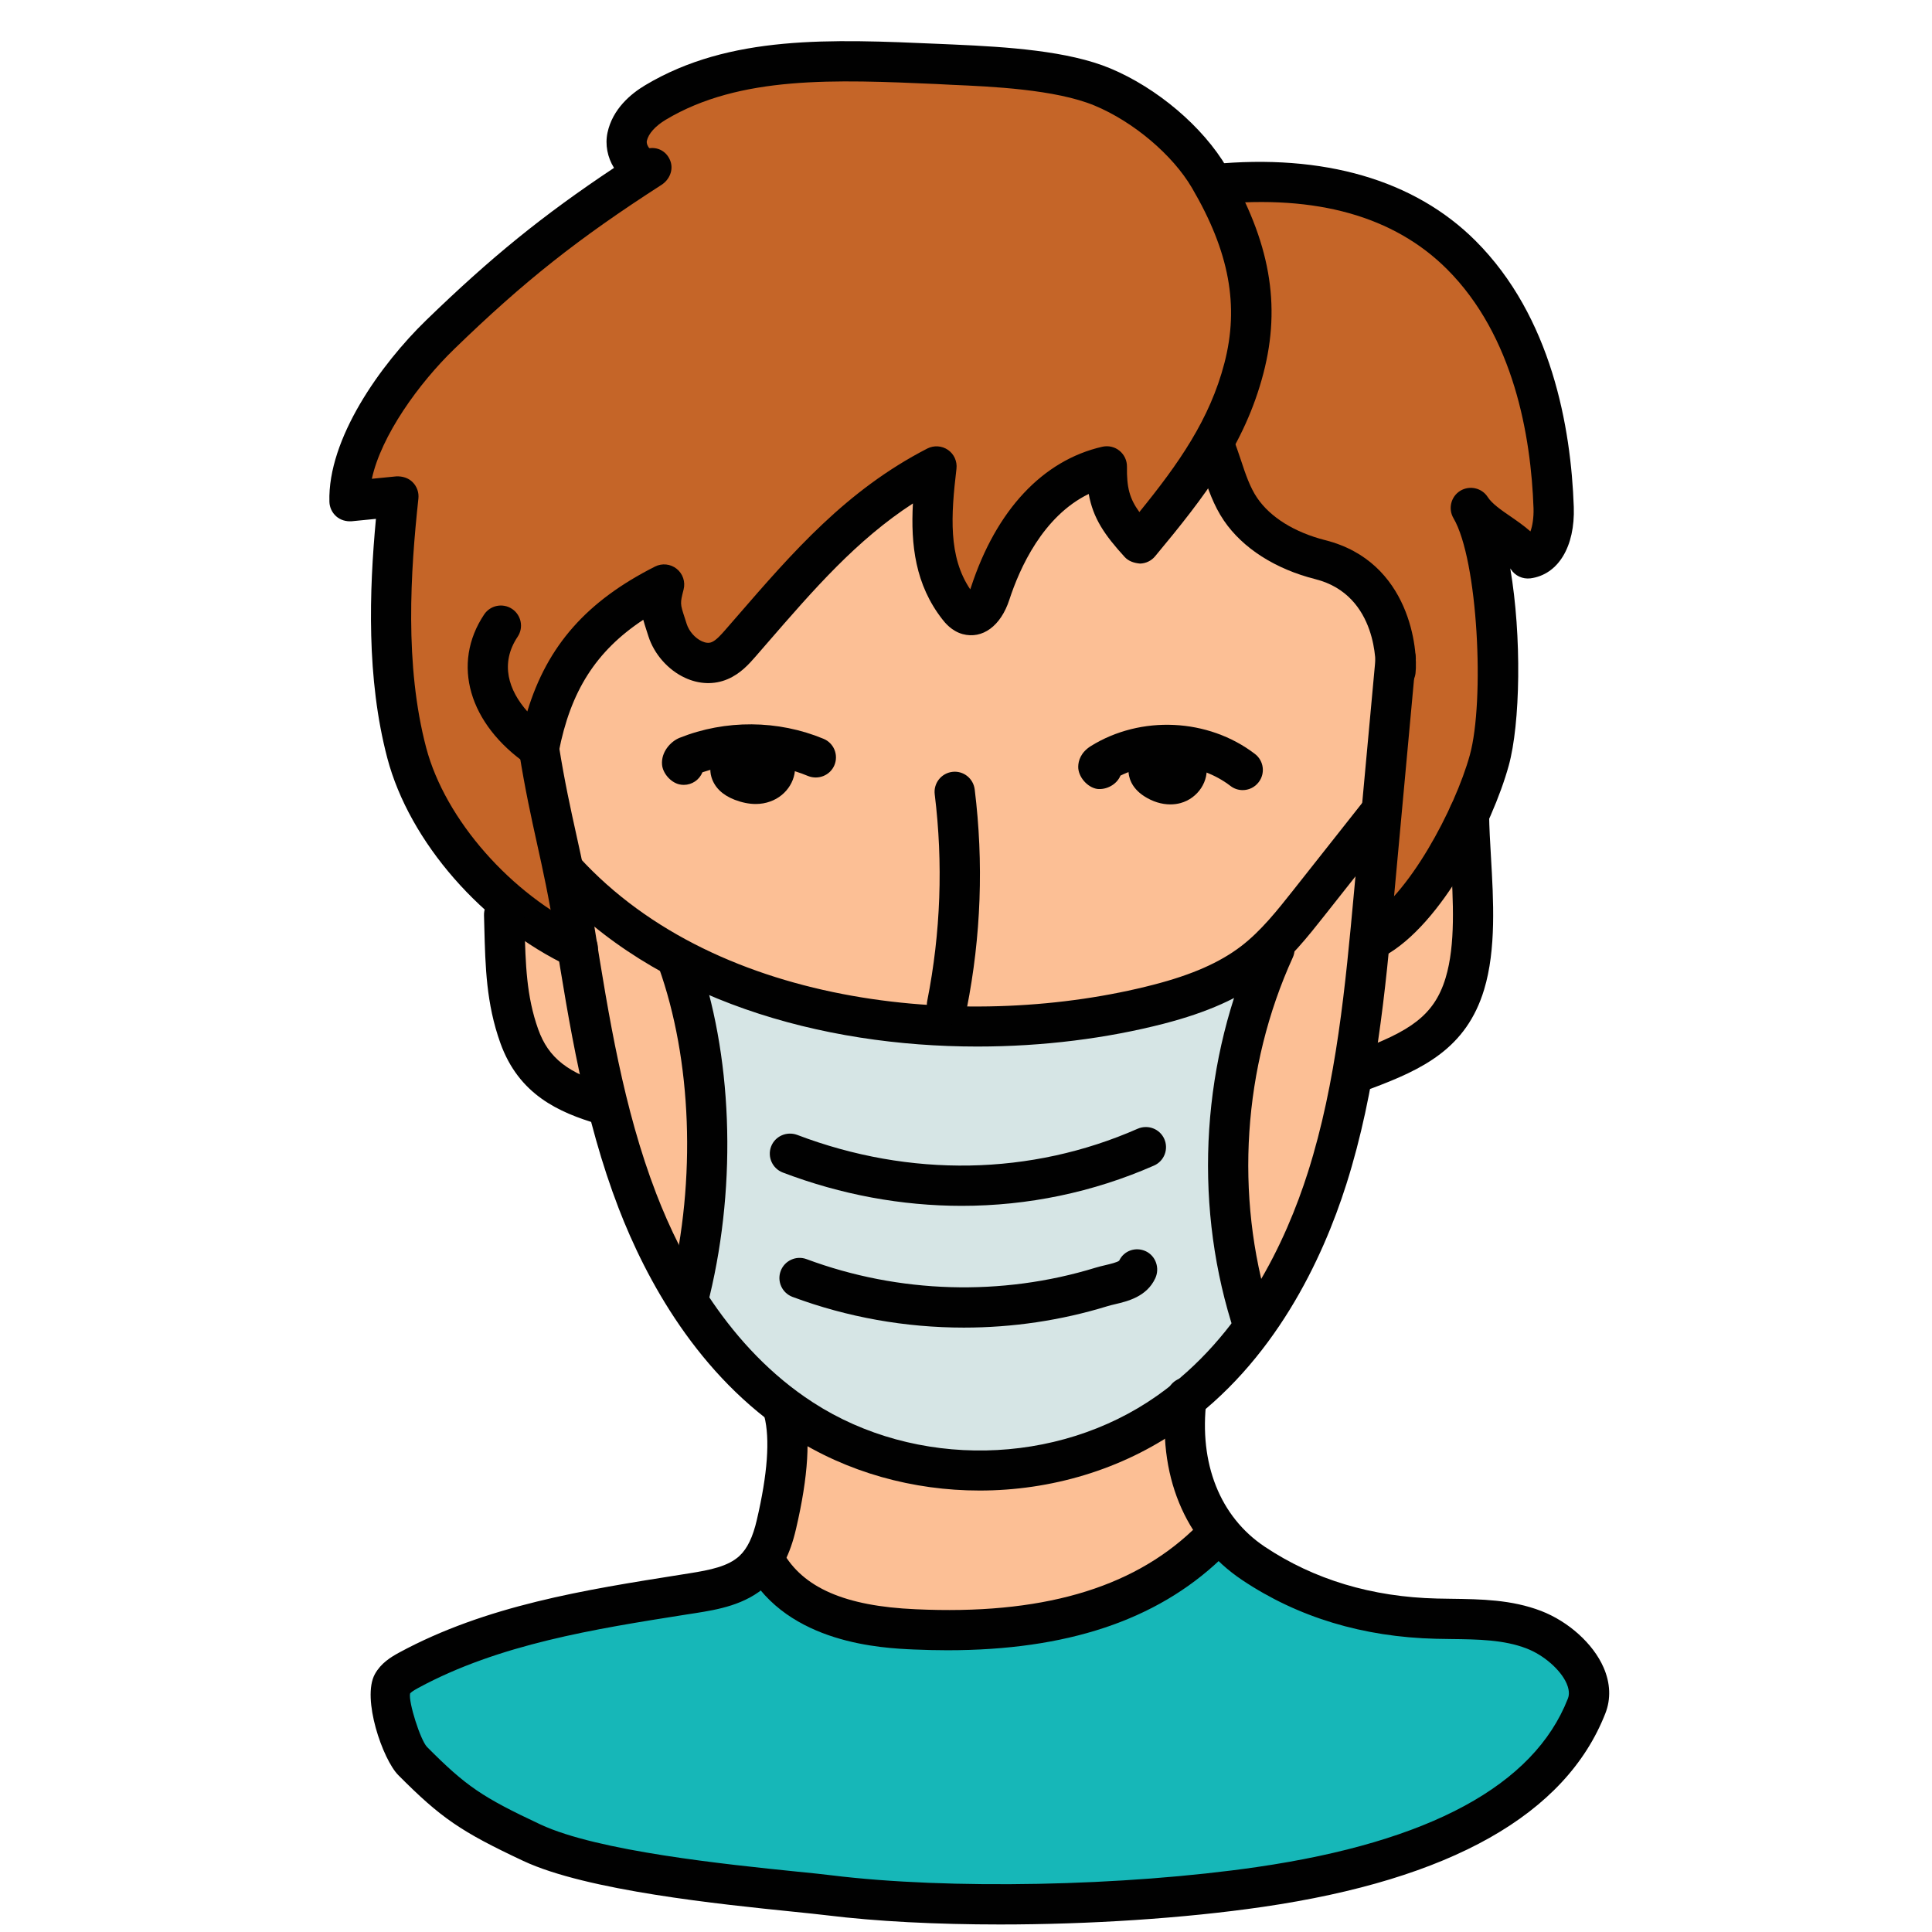<svg xmlns="http://www.w3.org/2000/svg"  viewBox="0 0 48 48" width="48px" height="48px"><path fill="#16b7b8" d="M38.109,40.49c-0.761-0.293-1.602-0.256-2.417-0.275c-1.646-0.038-4.028-0.695-5.442-2.028 l-10.959-0.311c-0.098,0.422-0.258,0.848-0.574,1.144c-0.399,0.374-0.973,0.477-1.513,0.563c-2.416,0.383-4.894,0.749-7.045,1.913 c-0.157,0.085-0.32,0.182-0.406,0.339c-0.194,0.352,0.215,1.63,0.498,1.915c1.004,1.01,1.449,1.321,2.964,2.031 c1.799,0.844,6.172,1.157,7.38,1.306c3.138,0.388,7.586,0.25,10.715-0.206s6.957-1.549,8.111-4.492 C39.717,41.63,38.87,40.783,38.109,40.49z"/><path fill="#fcbf95" d="M35.625,18.679c-0.304-0.333-0.691-0.551-1.101-0.692c0.044-0.482,0.093-1.006,0.149-1.621 L32.427,8.75l-17.271,2.531l-1.765,7.33c0.071,0.441,0.141,0.823,0.212,1.176c-0.663,0.593-1.338,1.715-1.078,3.795 c0.426,3.404,0.651,3.299,2.544,3.705c0.209,0.864,0.447,1.72,0.766,2.55c0.754,1.961,1.932,3.808,3.591,5.066 c0.18,1.199,0.173,2.687-0.544,3.932c1.153,1.094,6.18,3.456,11.472-0.898c-0.619-1.337-1.002-1.997-1.14-2.994 c1.838-1.374,3.058-3.471,3.757-5.673c0.294-0.927,0.492-1.877,0.654-2.835c0.921-0.078,2.284-0.402,2.627-1.618 C36.781,22.938,36.844,20.014,35.625,18.679z"/><path fill="#c56528" d="M36.303,6.335c-1.616-1.614-3.896-1.976-6.127-1.757l-0.019,0.036 c-0.038-0.067-0.071-0.134-0.11-0.202c-0.559-0.955-1.636-1.829-2.658-2.255c-1.022-0.426-2.616-0.506-3.722-0.554 c-2.729-0.118-5.318-0.295-7.381,0.941c-0.325,0.194-0.626,0.483-0.704,0.854c-0.078,0.37,0.21,0.824,0.585,0.772 c-2.08,1.338-3.454,2.42-5.229,4.142c-1.008,0.978-2.296,2.736-2.254,4.139c0.405-0.04,0.811-0.079,1.216-0.119 c-0.226,2.087-0.328,4.345,0.208,6.375c0.536,2.03,2.35,3.955,4.248,4.851l-0.965-4.974c0.383-1.968,1.319-3.16,3.109-4.064 c-0.138,0.547-0.085,0.594,0.086,1.132s0.777,0.978,1.296,0.759c0.208-0.088,0.366-0.261,0.514-0.432 c1.512-1.739,2.824-3.337,4.873-4.393c-0.149,1.255-0.241,2.49,0.536,3.488c0.065,0.084,0.142,0.167,0.245,0.195 c0.272,0.075,0.465-0.258,0.553-0.526c0.477-1.465,1.396-2.816,2.898-3.159c-0.012,0.889,0.212,1.26,0.813,1.916 c0.611-0.735,1.177-1.449,1.648-2.215c0.25,0.577,1.141,2.288,3.121,2.708c2.387,0.507,1.366,4.827,1.366,4.827l-0.301,4.499 c1.26-0.687,2.471-3.041,2.853-4.424c0.382-1.383,0.271-5.037-0.457-6.274c0.322,0.5,1.092,0.754,1.414,1.253 c0.516-0.068,0.662-0.741,0.644-1.261C38.518,10.331,37.919,7.949,36.303,6.335z"/><path fill="#d6e5e5" d="M16.688,23.559c0,0,1.733,5.066,0.148,8.691c1.643,1.678,3.752,4.301,7.24,4.104 c3.488-0.197,5.144-0.947,7.269-3.447c-0.712-2.188-1.438-4.406,0-8.906C28.601,24.995,23.531,27.119,16.688,23.559z"/><path fill="#010101" d="M24.338,37.032c-1.648,0-3.295-0.448-4.688-1.351c-2.313-1.499-3.605-3.908-4.281-5.665 c-0.852-2.214-1.227-4.562-1.59-6.832c-0.145-0.904-0.29-1.561-0.435-2.217c-0.146-0.662-0.297-1.346-0.446-2.277 c-0.044-0.272,0.142-0.529,0.415-0.573c0.273-0.045,0.529,0.142,0.573,0.415c0.145,0.905,0.291,1.563,0.436,2.22 c0.146,0.661,0.297,1.345,0.446,2.274c0.355,2.22,0.722,4.515,1.537,6.631c0.623,1.618,1.803,3.832,3.892,5.185 c2.549,1.653,6.065,1.586,8.55-0.165c2.113-1.486,3.205-3.843,3.75-5.559c0.709-2.234,0.93-4.633,1.143-6.952l0.538-5.846 c0.026-0.274,0.27-0.463,0.544-0.452c0.275,0.025,0.477,0.269,0.452,0.544l-0.538,5.846c-0.218,2.372-0.444,4.826-1.186,7.163 c-0.591,1.861-1.786,4.427-4.127,6.074C27.867,36.518,26.102,37.032,24.338,37.032z"/><path fill="#010101" d="M24.845,47.813c-1.568,0-3.066-0.075-4.313-0.229c-0.198-0.024-0.483-0.054-0.829-0.089 c-1.791-0.183-5.125-0.521-6.702-1.261c-1.554-0.729-2.047-1.067-3.106-2.132c-0.386-0.389-0.913-1.904-0.582-2.508 c0.151-0.273,0.392-0.421,0.605-0.537c2.161-1.17,4.611-1.557,6.98-1.932l0.226-0.036c0.518-0.082,0.969-0.172,1.25-0.435 c0.193-0.181,0.33-0.464,0.429-0.892c0.267-1.142,0.33-2.008,0.187-2.573c-0.067-0.268,0.095-0.539,0.362-0.606 c0.269-0.068,0.541,0.095,0.607,0.362c0.185,0.731,0.125,1.728-0.183,3.044c-0.146,0.629-0.375,1.072-0.719,1.396 c-0.527,0.493-1.249,0.608-1.776,0.692l-0.227,0.035c-2.287,0.361-4.65,0.735-6.659,1.822c-0.122,0.067-0.192,0.114-0.207,0.142 c-0.042,0.211,0.251,1.138,0.417,1.322c0.973,0.979,1.369,1.249,2.82,1.929c1.422,0.668,4.646,0.996,6.378,1.173 c0.354,0.035,0.647,0.065,0.851,0.091c2.923,0.36,7.274,0.275,10.581-0.206c4.278-0.623,6.875-2.029,7.717-4.18 c0.016-0.041,0.064-0.164-0.03-0.38c-0.149-0.34-0.567-0.705-0.994-0.869c-0.567-0.219-1.209-0.227-1.889-0.235l-0.36-0.006 c-1.815-0.043-3.435-0.534-4.817-1.459c-1.435-0.96-2.12-2.634-1.88-4.59c0.033-0.273,0.28-0.479,0.557-0.436 c0.274,0.033,0.469,0.283,0.436,0.557c-0.192,1.569,0.334,2.895,1.445,3.639c1.221,0.816,2.662,1.251,4.283,1.289l0.35,0.006 c0.738,0.01,1.5,0.02,2.235,0.302c0.683,0.264,1.292,0.813,1.55,1.4c0.172,0.39,0.188,0.786,0.046,1.147 c-0.983,2.509-3.844,4.125-8.503,4.805C29.401,47.664,27.053,47.813,24.845,47.813z"/><path fill="#010101" d="M23.539,41c-0.273,0-0.551-0.007-0.836-0.019c-0.771-0.034-3.12-0.136-4.133-1.947 c-0.135-0.241-0.048-0.546,0.192-0.681c0.241-0.134,0.545-0.049,0.681,0.192c0.505,0.903,1.555,1.36,3.303,1.436 c3.098,0.145,5.347-0.505,6.884-1.961c0.201-0.189,0.517-0.18,0.707,0.02c0.189,0.2,0.181,0.517-0.02,0.707 C28.72,40.26,26.497,41,23.539,41z"/><path fill="#010101" d="M14.355,24.06c-0.071,0-0.144-0.016-0.213-0.048c-2.154-1.017-3.97-3.097-4.519-5.176 C9.1,16.853,9.173,14.68,9.34,12.891h0l-0.607,0.06c-0.14,0.008-0.275-0.031-0.379-0.122c-0.104-0.092-0.166-0.223-0.17-0.361 c-0.046-1.564,1.267-3.409,2.406-4.514c1.6-1.551,2.881-2.596,4.665-3.783c-0.163-0.26-0.225-0.579-0.162-0.874 c0.125-0.587,0.578-0.966,0.937-1.18c2.1-1.257,4.625-1.144,7.295-1.027l0.364,0.016c1.335,0.059,2.846,0.156,3.893,0.592 c1.169,0.487,2.307,1.454,2.898,2.463c1.072,1.834,1.353,3.41,0.91,5.111c-0.461,1.771-1.449,3.055-2.692,4.549 c-0.092,0.111-0.228,0.177-0.373,0.181c-0.146-0.013-0.283-0.056-0.381-0.162c-0.497-0.544-0.786-0.96-0.895-1.568 c-1.138,0.554-1.715,1.841-1.972,2.628c-0.213,0.654-0.668,0.986-1.161,0.854c-0.278-0.077-0.444-0.29-0.506-0.37 c-0.669-0.859-0.785-1.843-0.729-2.876c-1.403,0.913-2.45,2.121-3.633,3.485l-0.275,0.317c-0.158,0.181-0.374,0.428-0.697,0.564 c-0.331,0.141-0.707,0.129-1.058-0.035c-0.42-0.193-0.768-0.59-0.909-1.033l-0.049-0.152c-0.031-0.095-0.057-0.179-0.078-0.256 c-1.181,0.781-1.808,1.78-2.1,3.285c-0.032,0.165-0.146,0.304-0.302,0.367c-0.155,0.063-0.333,0.044-0.472-0.051 c-1.464-1.008-1.897-2.508-1.08-3.732c0.153-0.23,0.463-0.292,0.694-0.139c0.229,0.153,0.292,0.464,0.138,0.693 c-0.445,0.667-0.222,1.332,0.241,1.854c0.5-1.643,1.483-2.745,3.173-3.599c0.174-0.088,0.384-0.067,0.538,0.056 c0.153,0.122,0.22,0.323,0.172,0.513c-0.088,0.349-0.088,0.349,0.026,0.699l0.051,0.159c0.057,0.179,0.208,0.351,0.375,0.428 c0.095,0.044,0.18,0.052,0.25,0.021c0.11-0.047,0.233-0.187,0.332-0.3l0.273-0.314c1.408-1.625,2.738-3.159,4.747-4.194 c0.165-0.084,0.362-0.071,0.514,0.033c0.152,0.105,0.233,0.286,0.211,0.47c-0.137,1.157-0.205,2.185,0.342,2.995 c0.006-0.017,0.013-0.033,0.019-0.052c0.624-1.914,1.783-3.153,3.263-3.491c0.151-0.033,0.307,0.002,0.426,0.099 s0.188,0.242,0.186,0.396c-0.007,0.517,0.063,0.79,0.308,1.128c0.981-1.207,1.75-2.305,2.113-3.7 c0.371-1.425,0.123-2.768-0.806-4.354c-0.48-0.82-1.453-1.643-2.419-2.045c-0.97-0.404-2.585-0.475-3.551-0.516L23.28,2.088 c-2.518-0.11-4.895-0.217-6.738,0.886c-0.262,0.157-0.434,0.35-0.472,0.528c-0.013,0.063,0.033,0.159,0.067,0.18 c0.234-0.03,0.437,0.098,0.518,0.318c0.082,0.22-0.021,0.464-0.219,0.592c-2.071,1.332-3.419,2.399-5.151,4.08 c-0.882,0.855-1.811,2.146-2.047,3.224l0.004-0.001l0.607-0.06c0.152-0.005,0.299,0.039,0.404,0.146 c0.106,0.106,0.158,0.256,0.142,0.405c-0.195,1.804-0.349,4.138,0.194,6.193c0.471,1.782,2.106,3.644,3.979,4.527 c0.25,0.118,0.356,0.416,0.239,0.666C14.723,23.954,14.543,24.06,14.355,24.06z"/><path fill="#010101" d="M34.146,23.818c-0.177,0-0.349-0.095-0.439-0.261c-0.132-0.242-0.043-0.546,0.2-0.679 c1.074-0.585,2.244-2.793,2.61-4.117c0.372-1.345,0.205-4.85-0.406-5.887c-0.138-0.234-0.063-0.537,0.168-0.68 c0.233-0.141,0.536-0.074,0.683,0.155c0.107,0.166,0.332,0.321,0.571,0.485c0.16,0.111,0.332,0.229,0.49,0.369 c0.051-0.138,0.084-0.344,0.077-0.574c-0.063-1.794-0.488-4.281-2.15-5.942c-1.316-1.313-3.244-1.854-5.725-1.612 c-0.28,0.019-0.519-0.175-0.546-0.449c-0.027-0.274,0.174-0.52,0.449-0.547c2.755-0.265,5.013,0.388,6.529,1.901 c1.893,1.891,2.374,4.641,2.443,6.614c0.035,0.986-0.388,1.684-1.077,1.775c-0.195,0.023-0.381-0.063-0.486-0.226 c-0.005-0.007-0.01-0.015-0.015-0.021c0.289,1.687,0.25,3.861-0.039,4.903c-0.399,1.445-1.659,3.947-3.096,4.73 C34.309,23.799,34.227,23.818,34.146,23.818z"/><path fill="#010101" d="M34.672,17.169c-0.019,0-0.039-0.001-0.058-0.003c-0.274-0.032-0.471-0.28-0.439-0.555 c0.002-0.018,0.081-1.823-1.495-2.222c-0.998-0.252-1.804-0.769-2.271-1.453c-0.26-0.381-0.397-0.795-0.53-1.196 c-0.053-0.16-0.106-0.321-0.168-0.478c-0.102-0.257,0.024-0.547,0.281-0.648c0.256-0.104,0.547,0.024,0.648,0.281 c0.069,0.174,0.128,0.353,0.188,0.53c0.116,0.351,0.226,0.682,0.407,0.947c0.329,0.483,0.929,0.854,1.689,1.048 c2.12,0.534,2.309,2.743,2.244,3.306C35.139,16.981,34.923,17.169,34.672,17.169z"/><path fill="#010101" d="M16.989,19.5c-0.038,0-0.076-0.004-0.114-0.013c-0.212-0.05-0.41-0.275-0.427-0.492 c-0.024-0.308,0.207-0.571,0.436-0.664c1.142-0.456,2.445-0.446,3.578,0.025c0.255,0.106,0.375,0.399,0.269,0.654 c-0.107,0.256-0.401,0.371-0.654,0.27c-0.831-0.348-1.776-0.379-2.625-0.093C17.375,19.377,17.191,19.5,16.989,19.5z"/><path fill="#010101" d="M18.775,19.975c-0.165,0-0.338-0.035-0.52-0.104c-0.309-0.12-0.502-0.309-0.579-0.562 c-0.026-0.087-0.034-0.178-0.024-0.266c-0.002-0.184,0.058-0.364,0.173-0.508c0.197-0.244,0.514-0.363,0.9-0.356 c0.523,0.019,0.932,0.316,1.014,0.743c0.08,0.414-0.179,0.84-0.601,0.99C19.024,19.954,18.902,19.975,18.775,19.975z"/><path fill="#010101" d="M30.874,19.63c-0.106,0-0.213-0.033-0.304-0.104c-0.761-0.583-1.875-0.677-2.733-0.256 c-0.089,0.219-0.344,0.357-0.577,0.331c-0.248-0.039-0.477-0.305-0.472-0.556c0.003-0.143,0.06-0.347,0.309-0.506 c1.245-0.776,2.921-0.696,4.082,0.193c0.219,0.168,0.261,0.481,0.093,0.7C31.173,19.563,31.024,19.63,30.874,19.63z"/><path fill="#010101" d="M29.076,19.985c-0.217,0-0.441-0.069-0.65-0.204c-0.335-0.217-0.388-0.492-0.39-0.637 c-0.002-0.186,0.1-0.357,0.264-0.445c0.075-0.04,0.189-0.061,0.299-0.061h0c0.053-0.069,0.118-0.128,0.194-0.175 c0.21-0.13,0.477-0.146,0.712-0.044c0.24,0.104,0.412,0.312,0.461,0.557c0.085,0.421-0.201,0.858-0.637,0.976 C29.247,19.975,29.162,19.985,29.076,19.985z"/><path fill="#010101" d="M24.283,26.001c-3.86,0-7.993-1.14-10.636-4.034c-0.187-0.204-0.172-0.52,0.032-0.706 c0.203-0.187,0.519-0.173,0.706,0.032c3.485,3.815,9.844,4.319,14.278,3.171c0.951-0.246,1.641-0.55,2.171-0.955 c0.495-0.379,0.899-0.891,1.29-1.384l1.739-2.201c0.171-0.215,0.486-0.253,0.702-0.082c0.217,0.172,0.253,0.486,0.082,0.703 l-1.738,2.199c-0.409,0.518-0.872,1.104-1.466,1.559c-0.641,0.49-1.444,0.849-2.528,1.13C27.509,25.796,25.92,26.001,24.283,26.001 z"/><path fill="#010101" d="M17.146,32.583c-0.039,0-0.078-0.005-0.117-0.014c-0.269-0.064-0.434-0.335-0.37-0.604 c0.641-2.663,0.53-5.631-0.295-7.938c-0.093-0.261,0.042-0.547,0.302-0.64c0.258-0.093,0.545,0.041,0.639,0.302 c0.889,2.483,1.011,5.664,0.327,8.51C17.577,32.429,17.372,32.583,17.146,32.583z"/><path fill="#010101" d="M31.066,33.202c-0.214,0-0.412-0.139-0.478-0.354c-0.944-3.085-0.718-6.538,0.62-9.474 c0.115-0.252,0.411-0.362,0.663-0.248c0.251,0.114,0.362,0.411,0.248,0.662c-1.238,2.718-1.448,5.912-0.574,8.767 c0.081,0.265-0.068,0.544-0.332,0.625C31.164,33.195,31.115,33.202,31.066,33.202z"/><path fill="#010101" d="M23.894,29.959c-1.489,0-2.993-0.275-4.446-0.828c-0.258-0.099-0.388-0.388-0.29-0.646 c0.098-0.257,0.386-0.384,0.645-0.29c2.806,1.068,5.812,1.015,8.465-0.153c0.254-0.108,0.548,0.004,0.659,0.257 c0.111,0.253-0.003,0.548-0.256,0.659C27.154,29.625,25.533,29.959,23.894,29.959z"/><path fill="#010101" d="M23.947,32.984c-1.446,0-2.893-0.255-4.257-0.763c-0.259-0.097-0.391-0.385-0.294-0.644 c0.097-0.259,0.386-0.39,0.643-0.294c2.293,0.854,4.844,0.93,7.178,0.213c0.079-0.024,0.165-0.045,0.251-0.065 c0.11-0.026,0.294-0.07,0.338-0.11c0.116-0.25,0.41-0.35,0.659-0.235c0.25,0.116,0.354,0.421,0.238,0.671 c-0.213,0.461-0.69,0.573-1.005,0.647c-0.065,0.016-0.129,0.03-0.188,0.049C26.355,32.808,25.151,32.984,23.947,32.984z"/><path fill="#010101" d="M23.528,25.464c-0.032,0-0.065-0.003-0.098-0.01c-0.271-0.054-0.447-0.316-0.393-0.587 c0.335-1.693,0.397-3.42,0.186-5.132c-0.034-0.274,0.161-0.523,0.435-0.558c0.275-0.035,0.523,0.16,0.558,0.435 c0.225,1.818,0.159,3.651-0.197,5.448C23.971,25.299,23.762,25.464,23.528,25.464z"/><path fill="#010101" d="M33.89,27.078c-0.203,0-0.393-0.124-0.468-0.324c-0.097-0.259,0.034-0.547,0.293-0.644 c1.289-0.483,1.913-0.86,2.201-1.815c0.25-0.829,0.188-1.902,0.129-2.939c-0.022-0.388-0.044-0.764-0.049-1.114 c-0.003-0.276,0.217-0.503,0.494-0.507c0.266,0.032,0.503,0.218,0.506,0.493c0.004,0.337,0.025,0.698,0.047,1.07 c0.062,1.072,0.132,2.287-0.17,3.286c-0.444,1.471-1.534,1.985-2.808,2.462C34.007,27.068,33.948,27.078,33.89,27.078z"/><path fill="#010101" d="M15.013,27.951c-0.046,0-0.094-0.007-0.141-0.021c-0.998-0.292-1.984-0.739-2.442-2.02 c-0.349-0.976-0.372-1.893-0.397-2.864l-0.008-0.304c-0.008-0.276,0.209-0.507,0.485-0.515c0.274,0.006,0.506,0.21,0.515,0.485 l0.008,0.308c0.024,0.928,0.044,1.729,0.339,2.554c0.255,0.712,0.737,1.09,1.782,1.396c0.265,0.077,0.417,0.355,0.339,0.62 C15.429,27.81,15.229,27.951,15.013,27.951z"/></svg>
